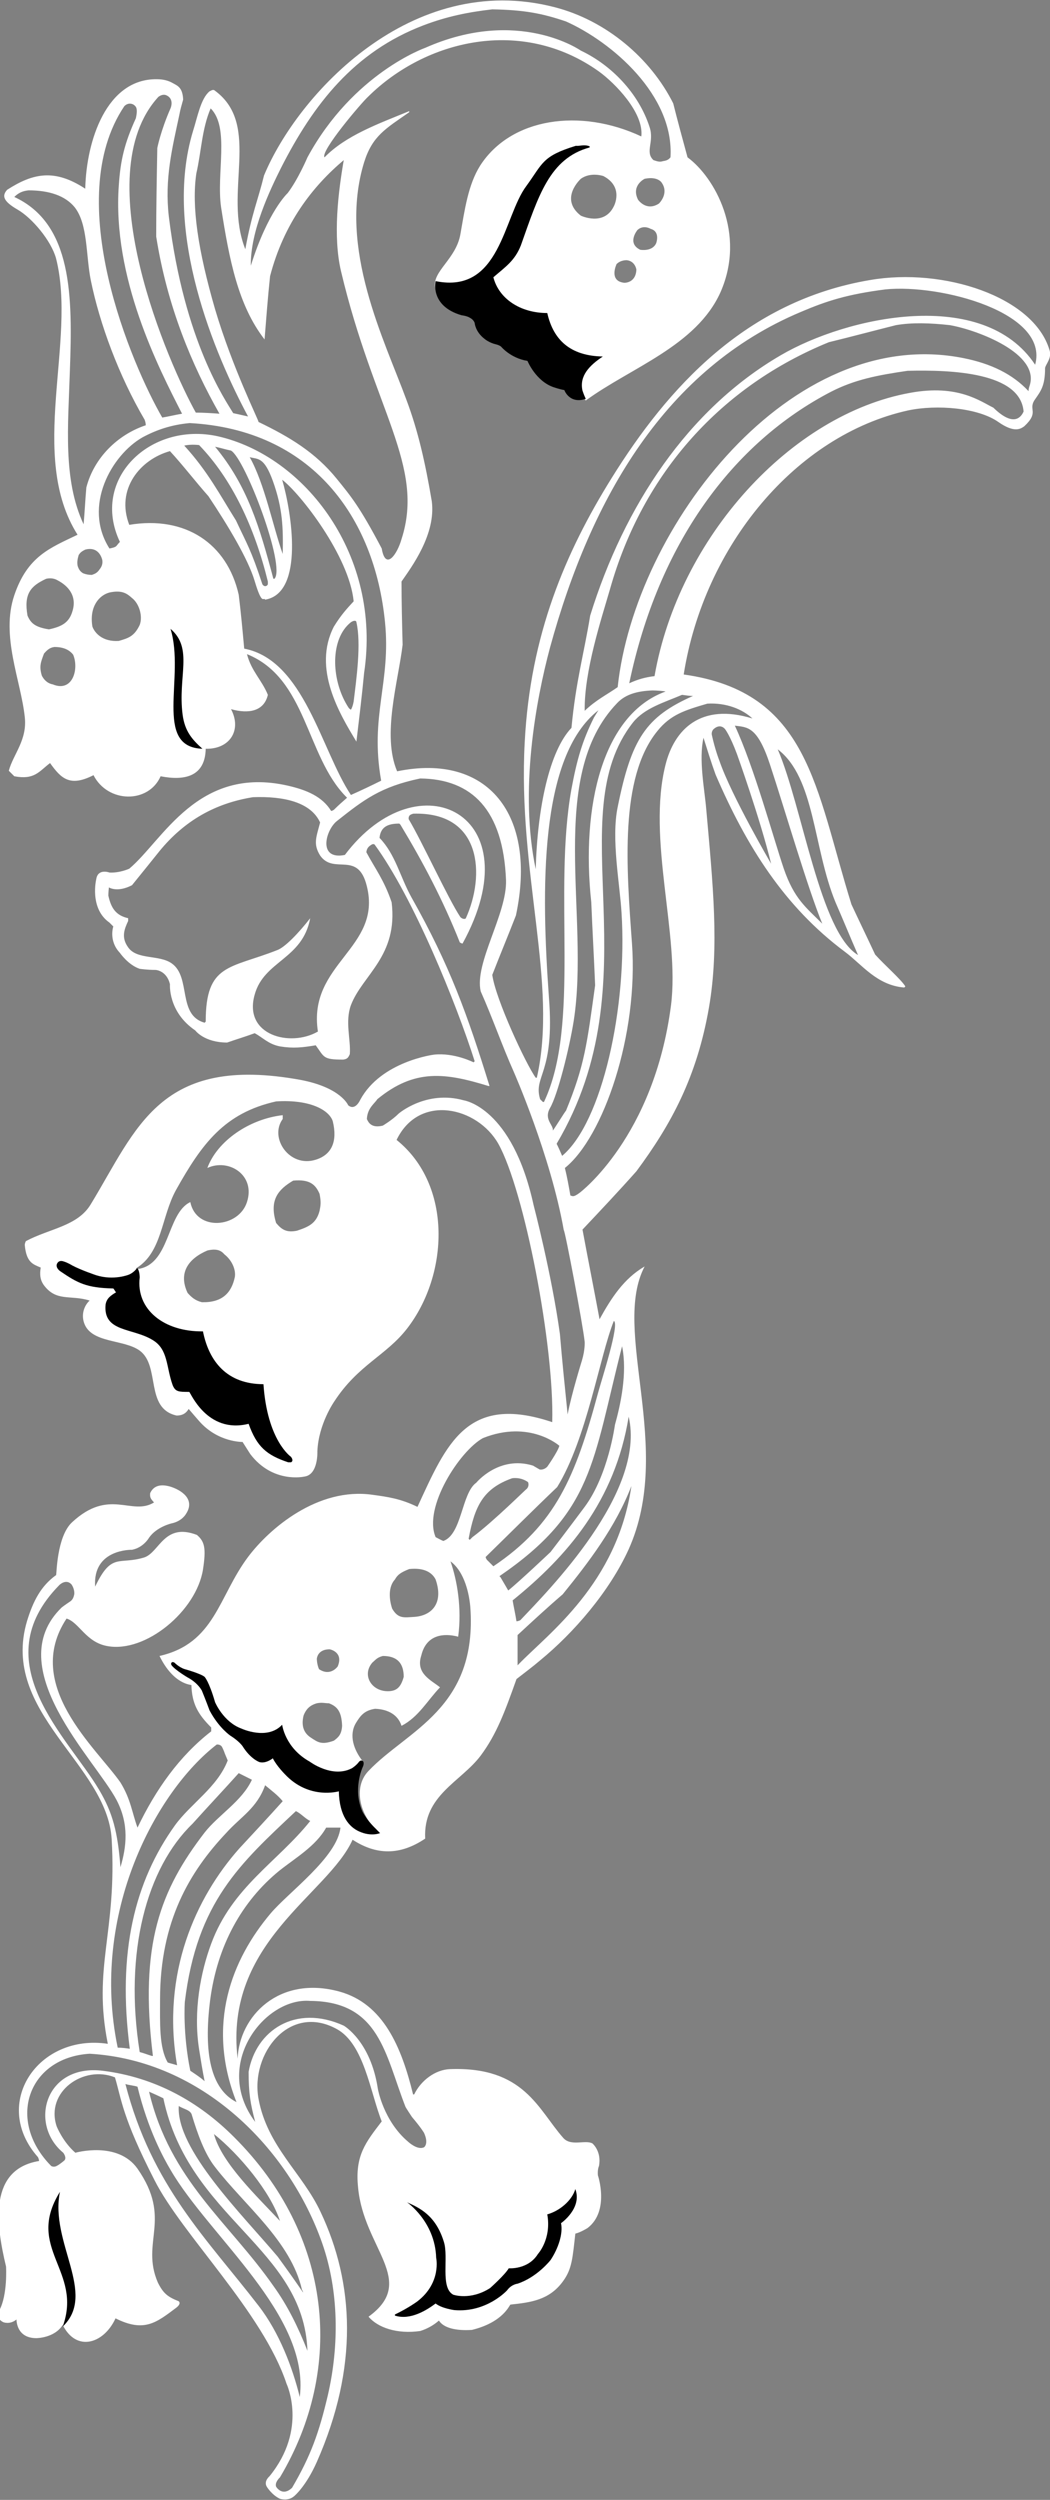 <!-- Generator: Adobe Illustrator 19.2.0, SVG Export Plug-In  -->
<svg version="1.1"
	 xmlns="http://www.w3.org/2000/svg" xmlns:xlink="http://www.w3.org/1999/xlink" xmlns:a="http://ns.adobe.com/AdobeSVGViewerExtensions/3.0/"
	 x="0px" y="0px" width="190.9px" height="454.4px" viewBox="0 0 190.9 454.4" style="enable-background:new 0 0 190.9 454.4;"
	 xml:space="preserve">
<rect x="0" y="0" width="190.9" height="454.4" fill="#808080" stroke="none"/>
<style type="text/css">
	.st0{fill-rule:evenodd;clip-rule:evenodd;fill:#FFFFFF;}
	.st1{fill-rule:evenodd;clip-rule:evenodd;}
</style>
<defs>
</defs>
<g>
	<g>
		<path class="st0" d="M190.8,63.6c-2.9-9.7-19.3-15-32.6-12.7c-22.6,3.8-36.8,19.6-47,36c-8.4,13.5-14.8,28.5-15.8,48
			c-1.3,23.8,6.1,43.9,2.2,61h-0.2c-1.8-2.5-7.3-14.3-7.9-18.7c1.4-3.6,2.9-7.2,4.3-10.8c3.9-18.3-5.1-29.6-21.6-26.2
			c-2.8-6.6,0.2-16.3,1-23c-0.1-3.8-0.2-7.7-0.2-11.5c1.8-2.6,6.3-8.6,5.5-14.6C77.3,84,76,78.3,73.9,72.7
			c-4-10.9-12.5-27.6-7.7-43.2c1.5-4.8,3.9-6.1,8.2-9.1v-0.2c-5.6,2.3-11.5,4.4-15.4,8.4c-0.8-1.1,6.7-9.9,7.9-11
			c10.5-10.4,28-14.6,42-4.6c2.9,2.1,8.2,7.5,7.7,11.8c-11.1-5.2-23.7-3.4-29.3,5.3c-2.2,3.5-2.8,8-3.6,12.5
			c-0.8,4.5-5.1,6.7-4.6,9.6c0.5,2.5,11.3,2,27.4,20.6c8.2-6,20.1-9.9,24.5-19.7c4.7-10.7-1.1-20.9-6-24.5c-0.9-3.3-1.8-6.6-2.6-9.8
			c-4.1-8.2-12.2-15.1-21.6-17.5C74.8-5.4,54.1,17.2,48,31.9c-1.1,4.5-2.2,6.8-3.4,13.4c-4.1-10.3,3-22.5-5.5-28.8
			c-0.3-0.3-0.6-0.1-1,0.1c-1.6,1.3-2.2,4.7-3,7.2c-5.6,18.4,4.1,40.9,10,51.9c-1.3-0.3-2.7-0.6-2.7-0.6
			c-1.3-2.2-8.9-12.9-11.7-35.7c-0.8-6.9,0.6-12.4,1.9-18.5c0.2-1.1,0.4-1.7,0.7-2.8c-0.1-2.2-1-2.5-1.9-3c-0.7-0.4-1.6-0.7-2.9-0.7
			c-9.1-0.1-12.8,11.1-13,19.9c-5.5-3.6-9.4-2.9-14.2,0.2c-1,1.1-0.7,2.1,1.9,3.6s6.1,5.6,7,8.9C14,62.1,5,82.8,14.1,97.2
			c-5,2.4-9.1,3.9-11.5,11c-2.5,7.4,1.2,15.5,1.9,22.1c0.5,4.2-2.1,6.8-2.9,9.8c0.3,0.3,0.6,0.6,1,1c3.7,0.7,4.5-0.9,6.5-2.4
			c2,2.8,3.6,4.4,7.9,2.2c2.6,5.1,10,5.2,12.2,0.2c4.6,0.9,8.1-0.1,8.2-5c4.4,0.1,6.6-3.4,4.6-7.2c3.2,0.9,6,0.4,6.7-2.6
			c-1.1-2.7-3-4.3-3.8-7.4c10.9,4.4,10.7,18.5,18,25.9l0.2,0.2c-0.8,0.7-1.6,1.4-2.4,2.2c-0.2,0.1-0.3,0.2-0.5,0.2
			c-1.6-2.6-4.4-3.8-7.9-4.6c-16.4-3.7-22.7,10-28.8,15.1c0,0-1.7,0.8-3.6,0.7c0,0-2.1-0.8-2.4,1.2c0,0-1.3,5.3,2.4,7.9l0.7,0.7
			c0,0-0.9,2.6,1.2,4.8c0,0,1.5,2.2,3.6,2.9c0,0,1.3,0.2,2.9,0.2c0,0,2,0.1,2.6,2.6c0,0-0.4,5,4.6,8.4c0,0,1.6,2.2,5.8,2.2
			c1.7-0.6,3.4-1.1,5-1.7c1.5,0.8,2.5,2,4.6,2.4c2.4,0.4,4.1,0.2,6.5-0.2c1.6,2.2,1.3,2.6,5,2.6c0.7-0.1,0.9-0.3,1.2-1
			c0.2-2.6-0.9-5.9,0.2-8.9c2.1-5.5,8.6-8.9,7.4-18.7c-1.4-4.1-3-6.1-4.6-9.1c0.1-0.8,0.5-1.1,1-1.4c0.2-0.1,0.3-0.1,0.5,0
			c7.1,9.7,14.9,29,18.2,39.4c-0.1,0.1-0.2,0.2-0.2,0.2c0,0-3.5-1.8-7.2-1.4c0,0-9.6,1.2-13.4,8.2c0,0-0.9,2.1-2.2,1
			c0,0-1.3-3.2-8.6-4.6c-25.7-4.7-29.8,8.8-38.2,22.6c-2.4,4-7.5,4.4-11.8,6.7c-0.1,0.2-0.2,0.5-0.2,0.7c0.3,3.2,1.5,3.5,2.9,4.1
			c-0.2,1.3-0.1,2.2,0.5,3.1c2.3,3.2,4.9,1.8,8.4,2.9c-0.9,0.8-1.6,2.4-1,4.1c1.3,3.7,7.2,2.9,10.1,5c3.8,2.8,0.9,10.5,6.7,11.8
			c0.8,0,1.6-0.2,2.2-1.2c0.5,0.6,1.9,2.2,1.9,2.2c3.4,3.9,7.9,3.8,7.9,3.8l1.4,2.2c4.1,5.4,9.8,4.1,9.8,4.1
			c2.6-0.3,2.4-4.6,2.4-4.6c0.2-5,3.1-9.1,3.1-9.1c4.3-6.6,9.4-8.3,13.2-13.2c7.6-9.8,8.3-26.1-1.9-34.3c4.1-8.5,14.7-6,18.5,0.7
			c4.7,8.4,10.2,36.7,9.8,50.6c-15.5-5.2-19.2,3.9-24.5,15.4c-3.1-1.5-5.3-1.8-8.2-2.2c-9.9-1.4-18.7,6.1-22.6,11.3
			c-5.4,7.2-6,15.7-16.1,18c2.6,5.3,5.8,5.2,5.8,5.3c0.1,3.4,1.2,5.3,3.6,7.7v0.7c-5.8,4.5-10.1,10.6-13.4,17.5
			c-1-2.7-1.2-5.1-3.1-8.2c-4.4-6.3-17.8-17.7-9.8-29.8c2.3,0.7,3.5,4.3,7.4,5c7,1.3,16.2-6.4,17.4-13.9c0.6-3.9,0.3-5.1-1.1-6.3
			c-6-2.3-6.8,3.2-9.6,4.1c-4.6,1.4-5.9-1-8.9,5.3c-0.5-6.9,6.7-6.7,6.7-6.7c2.1-0.4,3.1-2.2,3.1-2.2c1.4-2,4.1-2.6,4.1-2.6
			c1.9-0.4,2.6-1.7,2.6-1.7c1.8-2.7-0.9-4.4-2.9-5c-1.8-0.5-3-0.1-3.6,1.2c-0.1,0.9,0.2,1.1,0.7,1.7c-4.1,2.5-8.1-2.7-14.9,3.6
			c-2.8,2.6-2.8,9.5-2.9,9.6c-2.8,2-4.2,4.8-5.3,8.4c-4.9,16.6,14.6,26,15.4,39.6c1,17-3.5,23.2-0.7,37.2
			c-12.7-1.9-21.3,10.9-12.7,20.6c0.1,0.2,0.2,0.5,0.2,0.7c-9.1,1.5-7.9,11.3-6,19.2c0,0,0.3,5.1-1.2,7.9c0,0-0.8,1.5,0.7,2.2
			c0,0,1.2,0.5,2.4-0.5c0,0-0.1,3.4,3.6,3.4c0,0,3.3,0,4.8-2.4c2.5,5,7.5,3.4,9.6-1.2c5.2,2.6,7.4,0.8,11-1.9
			c0.4-0.3,0.9-0.8,0.5-1.2c-2-0.8-2.8-1.4-3.8-3.4c-3.2-7.4,2.7-11.5-3.7-20.7c-3.6-5.1-11.3-2.9-11.3-2.9c-2.3-2-3.4-4.8-3.4-4.8
			c-2.1-6.3,4.9-11.2,10.6-8.9c1.2,4,1.3,7.2,7.2,18.7c5,9.9,19.7,24,24,37c0,0,3.9,8.2-3.1,16.8c0,0-1.1,0.9-0.5,1.9
			c0,0,0.9,1.5,2.4,2.2c0,0,1.5,0.5,2.6-0.5c0,0,2.1-1.7,4.1-6.2c7.6-17.2,6.8-32.5,0.7-45.4c-3.3-7.1-9.7-11.9-11.3-20.6
			c-1.5-8.2,5.6-17.4,14.2-12.7c5,2.7,6.1,11.5,8.2,16.8c-2.9,3.8-4.9,6.2-4.3,12c1,11.1,10.9,17,1.9,23.5c1.7,2,5.2,3.2,9.4,2.6
			c1.3-0.4,2.5-1.1,3.4-1.9c0.8,1.3,3,1.9,6,1.7c5.7-1.4,6.8-4.5,7-4.6c3.7-0.4,7.1-0.8,9.6-4.3c1.6-2.2,1.7-4.2,2.2-8.6
			c0.9-0.2,2.2-1,2.2-1c4.1-3.1,1.9-9.6,1.9-9.6c-0.1-1.1,0.2-1.7,0.2-1.7c0.5-2.7-1.2-4.1-1.2-4.1c-1.3-0.7-3.9,0.6-5.3-1
			c-4.6-5.2-7.1-13-20.6-12.5c-2.7,0.1-5.3,2.1-6.5,4.6h-0.2c-2.1-8.6-5.4-16.5-13.4-18.7c-11-3-18.2,4.5-18.5,12.2
			c-2.5-21.2,16.4-29.8,20.9-39.8c4.3,2.8,8.6,2.9,13.2-0.2c-0.4-7.9,6.5-10.3,10.1-15.1c2.9-3.9,4.4-8,6.5-13.9
			c1.4-1.1,2.9-2.2,4.3-3.4c6.1-5,12.6-12.5,16.1-20.2c8.3-18.5-3.2-39.8,2.9-51.4c-3.8,2.2-6.1,5.8-8.2,9.6
			c-1-5.4-2.1-10.9-3.1-16.3c3.3-3.5,6.6-7,9.8-10.6c6.3-8.5,11-17.1,13.2-29.8c1.9-11,0.7-22.5-0.5-36c-0.3-3.6-1.4-9-0.5-13
			c0.7,2.2,1.4,4.5,2.2,6.7c5.6,13,12.5,24,23.5,32.2c3.1,2.3,5.8,6.1,10.8,6.5c0.1-0.1,0.2-0.2,0.2-0.2c-0.8-1.3-3.7-3.8-5.5-5.8
			c-1.4-3-2.9-6.1-4.3-9.1c-6.6-21.2-7.7-38.6-30.5-41.8c3.7-23.4,20.4-43.5,40.8-48c5.2-1.1,12.7-0.5,16.4,2.1
			c3,2.1,4.1,1.2,4.7,0.8c2.8-2.6,0.7-3,1.9-4.8c1.1-1.6,1.9-2.5,1.9-5.8C190.1,66.2,191.3,65.1,190.8,63.6z M5,111.9
			c-0.7-4,0.6-5.4,3.4-6.7c0.9-0.2,1.6,0,2.1,0.3c1.9,1,3.5,2.8,2.7,5.5c-0.6,2.2-2,2.9-4.3,3.4C6.4,114,5.6,113.3,5,111.9z
			 M9.6,124.4c-1.1-0.2-1.7-1-2-1.6c-0.5-1.7-0.2-2.4,0.4-4c0.6-0.7,1.1-1.1,1.9-1.2c1.6,0,2.7,0.5,3.4,1.4
			C14.4,121.6,13.2,125.9,9.6,124.4z M42.7,232.1c-0.6,2.9-2.3,4.7-6,4.6c-1.2-0.3-1.9-0.9-2.6-1.7c-1.7-3.6,0.1-6.2,3.6-7.7
			c1.7-0.4,2.5,0,3.1,0.7C42.2,229.1,42.9,230.8,42.7,232.1z M58.1,220.1c-0.6,2.3-2,2.9-4.1,3.6c-1.9,0.4-2.8-0.2-3.8-1.4
			c-1.3-4.2,0.4-6.1,3.1-7.7c3.1-0.3,4.1,0.8,4.8,2.4C58.4,218.5,58.3,219.1,58.1,220.1z M57.4,210.8c-4.8,1.5-8.5-4-6-7.4v-0.7
			c-6.1,0.7-11.9,4.7-13.7,9.6c3.9-1.8,8.8,1.3,7.2,6.2c-1.5,4.7-9.2,5.4-10.3,0c-4.4,2.1-3.6,11.6-9.8,12.2v-0.2
			c4.7-2.9,4.5-9.3,7.2-14.2c4.7-8.4,8.8-14,18.2-16.1c6.4-0.4,9.7,1.7,10.3,3.6C61.4,207.5,60.3,209.9,57.4,210.8z M57.6,301.5
			c0.3-1.9,2.4-1.7,2.4-1.7s2.5,0.5,1.4,3.1c0,0-1.3,1.9-3.4,0.5C57.6,302.5,57.6,301.5,57.6,301.5z M36.2,372.5
			c0.3,1.9,0.6,3.8,1,5.8c-0.6-0.6-2.6-1.9-2.6-1.9c-1.4-6.8-1-12.5-1-12.5c2.2-18.2,10.1-25.2,20.2-34.7c1,0.5,1.6,1.3,2.6,1.8
			c-5.9,7.4-14.2,12-18,22.3C36.5,358.4,35.1,365.5,36.2,372.5z M48.2,324.5c1.2,1,2.3,1.8,3.2,2.9c-2.6,2.9-5.3,5.8-7.9,8.6
			c-7.9,8.9-14.2,22.7-11.3,39.4c-0.6-0.2-1.1-0.3-1.7-0.5c-1.6-2.7-1.4-7.2-1.4-11.5c0-14.2,5.4-23.2,12-30.2
			C43.8,330.2,46.7,328.7,48.2,324.5z M45.8,323.5c-1.8,3.9-6.1,6.4-8.6,9.6c-8,10.4-11.9,20.3-9.4,40.6h-0.2
			c-0.7-0.2-1.4-0.5-2.2-0.7c-2.9-18.2,1.3-33.5,9.6-41.5c2.6-2.9,5.8-6.3,8.4-9.2C44.2,322.7,45,323.1,45.8,323.5z M18,325.3
			c-5.6-9.5-21.1-23.1-7.2-37.2c0,0,1.2-1.2,2.2-0.1c0,0,0.6,0.8,0.5,1.8c-0.1,0.4-0.2,1-0.9,1.4c0,0-0.9,0.6-1.4,1
			c-11.2,10.9,6.1,27.6,10,35c2.3,4.4,1.8,8.5,0.7,12.2C21.4,333,20.5,329.5,18,325.3z M39.4,317.1c0,0,0.7-0.1,1,0.5
			c0,0,0.3,0.6,0.5,1.2c0,0,0.3,0.7,0.5,1.2c-1.9,4.9-6.7,7.8-9.6,11.8c-7.3,10.2-10.5,23-8.2,40.6c-0.7-0.1-1.4-0.2-2.2-0.2
			C16.3,347.7,28.5,325.5,39.4,317.1z M47,419.1c-9.4-12.2-19.4-21.7-24.2-40.3c0.5,0.2,1.7,0.3,2.2,0.5c1.9,7.8,4.7,12.9,6,15.1
			c7,12.1,25.4,26.4,23.5,41.3C53.2,430.4,50.8,424,47,419.1z M39.1,393.9c5.4,7,13.8,13.5,15.8,22.3c0.1,0.2,0.2,0.3,0.2,0.5
			c-1.5-2.2-3-4.3-4.6-6.5c-6.4-7.6-18.5-19.5-18-27.4c0.9,0.6,2.2,0.7,2.4,1.7C35.9,387.8,37.2,391.5,39.1,393.9z M38.9,387.9
			c4.6,3.7,10.3,10.5,12,15.8C46.9,399.4,40.3,393.2,38.9,387.9z M55.9,427.3c-1.7-4.3-3.6-8.2-6.2-11.8
			c-8.1-11.6-18.8-19.2-22.6-35.3c0.9,0.4,1.8,0.8,2.6,1.2C34.3,403.3,55.2,408.5,55.9,427.3z M56.4,363.7
			c12.6,0.1,13.6,9.7,17.3,19.2c0,0.1,1.2,1.9,1.2,1.9c1.7,2,2.2,2.9,2.2,2.9c0.9,2,0,2.6,0,2.6c-1.2,0.6-2.9-1-2.9-1
			c-4.5-3.8-5.5-9.6-5.5-9.6c-1.3-8.7-6.2-11.5-6.2-11.5c-8.8-4-16,0.9-17.3,8.4c0,3.8,0.3,5.7,1.2,9.1
			C38.5,375.2,48.2,363,56.4,363.7z M58.6,407.8c3,8.6,3.1,18.5,1,27.6c-1.6,6.8-3.1,11-6.5,16.8c-1.8,1.7-2.9-0.2-2.9-0.2
			c-0.3-0.8,0.7-1.7,0.7-1.7c11.8-19.8,9.6-44-8.4-61.9c-6.3-6.3-14.2-10.8-23.8-12c-10.5-1.3-13.5,9.7-7.2,14.9
			c0,0,0.7,0.9,0.2,1.4c0,0-0.8,0.7-1.4,1c0,0-0.5,0.3-1,0c-8.2-8.3-4.2-19.7,7-20.4C36.8,374.5,52.6,390.6,58.6,407.8z M49.2,347.8
			c-7,8.3-11.8,20.1-6.2,34.3c-4.7-2.4-6-8.9-4.8-18.5c1.3-10,5.8-18,12.5-23.5c3-2.4,6.7-4.5,8.6-7.9h2.6
			C61.3,337.6,52.5,343.9,49.2,347.8z M60.7,316.4c-2.2,0.8-2.9,0.3-4.1-0.5c-1.3-0.8-1.9-2.1-1.4-4.1c0.4-1,1-1.8,2.4-2.2
			c1-0.2,1.4,0,2.2,0c1.6,0.6,2.3,1.6,2.4,4.1C62.1,315.3,61.5,315.8,60.7,316.4z M99.8,181.3c-1.4-19.5-1.8-43.8,9-52.2
			c-0.2,0.3-0.6,1-0.8,1.3c-2.1,4.2-3.1,7.6-4.1,13c-3.4,18.8,1.7,42.8-5,56.9h-0.2c-0.2-0.2-0.3-0.3-0.5-0.5
			C96.9,195.5,100.9,195.3,99.8,181.3z M107.5,164c0.2,5,0.5,10.1,0.7,15.1c-1.5,10.8-1.9,14.5-5.3,22.8c-0.1,0-2.3,3.6-2.4,3.6
			c0.2-1-1.7-2-0.5-4.1c1.4-2.4,3.5-10.8,4.3-15.8c3-19.1-5-44.4,7.9-57.8c1.6-1.7,3.9-2.2,6.4-2.3c0.7,0,2.2,0.1,2.4,0.2
			C109.6,129.8,105.6,146.5,107.5,164z M105.6,39.2c-4-3.1,0-6.7,0-6.7c1.8-1.3,4.1-0.5,4.1-0.5c3.8,2,1.9,5.5,1.9,5.5
			C109.8,41.2,105.6,39.2,105.6,39.2z M113.5,51.4c-2.9-0.3-1.4-3.4-1.4-3.4c0.8-0.8,1.9-0.7,1.9-0.7c1.5,0.2,1.7,1.7,1.7,1.7
			C115.6,51.5,113.5,51.4,113.5,51.4z M119.3,44.2c-0.7,1.6-2.9,1.2-2.9,1.2c-2.5-1.2-0.5-3.6-0.5-3.6c1.1-1,2.4-0.2,2.4-0.2
			C120.1,42.1,119.3,44.2,119.3,44.2z M119.8,37c-2.3,1.5-3.8-0.7-3.8-0.7c-1.3-2.6,1.2-3.8,1.2-3.8c2.4-0.5,3.1,0.7,3.1,0.7
			C121.7,35.2,119.8,37,119.8,37z M51.1,30.5C57,18.9,64.4,9.4,77,4.6c4.2-1.6,8.1-2.4,12.5-2.9c5.7,0.1,9,0.7,13.4,2.2
			c8.3,3.7,19.7,13.4,19,24.7c-0.4,0.5-0.8,0.6-1.4,0.7c-0.6,0.2-1.1,0-1.7-0.2c-1.6-1.5,0.2-3.3-0.7-6c-2-6.2-7-11.3-12.5-13.9
			c0,0-11.4-8-28.3-0.5c0,0-13.1,4.6-21.4,19.9c0,0-1.7,4-3.6,6.5c0,0-3.6,3.3-6.7,13.2C45.5,42,49.1,34.5,51.1,30.5z M39.1,56.2
			c-3.1-10.7-4.3-18.7-3.4-24.7c0.9-3.9,1-8.1,2.6-11.8c3.5,3.5,1,11.8,1.9,18c1.5,9.6,3.1,17.8,7.9,24c0.3-3.8,0.6-7.7,1-11.5
			c2.5-9.6,7.7-16.3,13.4-21.1c-1,5.8-2,13.8-0.5,20.2c6,25.3,15.3,35.4,11,48.7c-0.8,2.8-2.9,5.8-3.6,1.7c-4-7.6-5.6-9.5-8.2-12.7
			c-3.9-4.8-8.6-7.6-14.2-10.3C47.1,76.5,42.3,67,39.1,56.2z M28.8,17.6c0.7-0.5,1.3-0.5,1.9,0c0.9,0.8,0.3,2.1,0.3,2.1
			c-1.8,4.1-2.4,7.2-2.4,7.2c-0.1,5.4-0.2,10.7-0.2,16.1c2,12.7,6.5,23.4,11.5,32.2c-1.4-0.1-2.9-0.2-4.3-0.2
			C30.8,66.4,15.6,32,28.8,17.6z M22.6,19.3c0.8-0.8,1.7-0.4,2,0c0.4,0.4,0.3,1.3,0.1,2.2c-2.1,4.6-2.8,7.7-3.1,12.2
			c-1.2,16.8,7.2,33.1,11.5,41.5c-1.2,0.2-2.4,0.5-3.6,0.7C24,66.4,11.1,36.4,22.6,19.3z M12.7,67.5c0.5-13.6,0.5-26.8-10.1-31.7
			c0.8-0.8,1.6-1.1,2.6-1.2c3.8,0,6.7,1,8.4,3.1c2.4,3.1,2,8.7,2.9,13.2c1.6,7.9,5.1,17.4,9.8,25.4c0.1,0.3,0.2,0.6,0.2,1
			c-5.1,1.7-9.4,5.9-10.8,11.3c-0.2,2.2-0.3,4.5-0.5,6.7C11.4,87.2,12.4,77.3,12.7,67.5z M15.1,104.2c-0.5-0.3-0.8-0.7-1-1.4
			c-0.1-0.7,0-1.2,0.2-1.9c0.3-0.5,0.6-0.7,1.2-1c1.9-0.5,2.8,0.7,3.1,1.9c0.1,0.7-0.1,1.2-0.5,1.7c-0.4,0.6-0.8,0.8-1.4,1
			C16.1,104.5,15.6,104.4,15.1,104.2z M25.4,113.6c-1,2.1-2.1,2.4-3.8,2.9c-3,0.2-4.4-1.5-4.8-2.6c-0.6-3.6,1.2-5.7,3.1-6.2
			c2.3-0.5,3.2,0.2,4.1,1C25.3,109.7,26,112,25.4,113.6z M44.4,117.9c-0.3-3.3-0.6-6.6-1-9.8c-2.1-9.3-9.7-14.4-19.9-12.7
			c-2.5-6.5,2-11.9,7.4-13.4c2.4,2.6,4.6,5.5,7,8.2c3.6,5.4,7.2,11.4,8.4,15.4c1.4,4.7,1.6,2.8,1.9,3.4c7.2-1.2,4.8-16,3.1-21.8
			c3.3,2.5,12.2,13.9,13,22.1c-1.3,1.4-2.3,2.5-3.6,4.6c-3.9,7.6,1,15.8,4.1,20.9c0.5-4.2,1-8.3,1.4-12.5
			c3.2-21.3-10.7-39.4-26.6-43c-12.3-2.7-23.2,7.8-17.8,19.2c-0.8,0.8-0.4,0.9-1.9,1.2c-4.9-7.7,0.4-17,6-20.2
			c2.6-1.4,5.3-2.3,8.6-2.6c22.1,1.2,33.6,17,35.5,36.2c1.1,11-2.8,17-0.7,28.8c-1.8,0.9-3.7,1.8-5.5,2.6
			C58.4,136.4,55.3,120,44.4,117.9z M49.9,105.2h-0.2c-2.5-9.4-4.7-16.9-10.6-24c1,0.2,1.9,0.5,2.9,0.7C44.6,83.4,52,103,49.9,105.2
			z M45.4,83.1c1.5,0.4,2.6-0.1,4.2,4.3c1.8,5,1.9,8.5,1.8,13.3C49.6,95.6,48.1,87.9,45.4,83.1z M48.7,105.7c0,0.2,0,0.3,0,0.5
			c-0.1,0.3-0.6,0.6-1,0c-2.1-6.4-2.8-7.3-4.8-11.6C40,90,37.8,85.7,33.5,81c1.2-0.3,2.7-0.1,2.7-0.1
			C42.2,87.1,46.3,95.9,48.7,105.7z M64.8,113.1c0.9,3.9,0,10.3-0.5,14.4c-0.1,0.6-0.3,1.2-0.5,1.5c-0.4-0.2-0.5-0.5-0.7-0.8
			c-2.9-4.8-3.1-12.1,0.7-15.1C64.4,112.7,64.8,112.8,64.8,113.1z M66.7,161.1c2.8,11.3-10.8,14-8.9,26.4c-5,2.9-13.6,0.7-11.5-6.7
			c1.7-6.2,8.7-6.4,10.1-13.9c-2.1,2.7-4.6,5.3-6,5.8c-8.6,3.4-13,2.4-13,13c-0.1,0.1-0.2,0.2-0.2,0.2c-5-1.4-2.4-8.3-6-10.8
			c-2.3-1.6-6.3-0.6-7.9-2.9c-1.3-1.8-0.7-3.3,0-4.8v-0.5c-2.2-0.5-3.1-1.8-3.6-4.1c0,0,0-0.7,0.1-1.5c0,0,1.5,1,4.2-0.4
			c1.7-2.1,3.4-4.2,5-6.2c4.5-5.5,10.1-8.7,17-9.8c5.6-0.2,10.5,0.9,12.2,4.6c-0.7,2.7-1.3,3.9,0,6
			C60.7,159.1,65.1,154.5,66.7,161.1z M87.8,261.4c8.5-3.4,13.9,1.4,13.9,1.4c-0.3,1.1-2.2,3.8-2.2,3.8c-0.7,0.7-1.4,0.5-1.4,0.5
			l-1.2-0.7c-6.2-1.9-10.3,3.1-10.3,3.1c-2.7,1.9-2.6,9.4-6,10.6c-0.5-0.2-1-0.5-1.4-0.7C76.9,274,83.6,263.7,87.8,261.4z
			 M71.8,287.1c0.5-0.9,1.1-1.3,2.6-1.9c2.8-0.3,4.2,0.7,4.8,1.9c1.5,4.3-0.7,6.6-3.9,6.8c-1.8,0.1-2.9,0.4-4-1.5
			C70.7,290.6,70.6,288.4,71.8,287.1z M67.7,302.2c0.6-0.5,0.8-0.9,1.9-1.2c2.6,0,3.8,1.3,3.8,3.8c-0.5,1.8-1.2,2.5-2.6,2.6
			C67.6,307.6,65.7,304.5,67.7,302.2z M67,321.9c-3,3.1-1.3,8.3,1.4,10.6c0.1,0.1,0.2,0.6,0.2,0.7c-4.1,0.5-6.3-8.5-2.6-13
			c-1.7-2.1-2.6-4.8-1.3-7c0.8-1.3,1.5-2.3,3.5-2.6c2.5,0.1,4.2,1.2,4.8,3.1c3.1-1.6,4.7-4.6,7-7c-1.6-1.3-4.5-2.5-3.4-5.8
			c0.9-3.8,4.1-4.1,6.7-3.4c0.7-5.2-0.2-10.3-1.4-13.7c2.2,1.6,3.3,5,3.6,8.2C86.9,310.6,74,314.5,67,321.9z M85.9,279.4l-0.5,0.5
			c-0.1-0.1-0.2-0.2-0.2-0.2c1.1-5.9,2.6-9.1,7.9-11c0,0,1.5-0.3,2.9,0.7c0,0,0.3,0.6-0.2,1.2C95.8,270.5,89.8,276.5,85.9,279.4z
			 M94.3,302.5l-0.2,0.2v-5.5c2.7-2.5,5.4-5,8.2-7.4c4.7-5.8,9.6-12.2,12.5-19.7C112.2,287.9,99.7,296.9,94.3,302.5z M94.6,294.5
			c-0.2,0.1-0.5,0.2-0.7,0.2c-0.2-1.3-0.5-2.6-0.7-3.8c9.9-8,18.6-18,21.1-33.4C117.5,271.3,99.6,289.2,94.6,294.5z M111.8,259
			c0,0-1.2,9.1-5.5,14.9c0,0-3.5,4.7-6.2,8.2c0,0-5.7,5.4-7.7,7c0,0-0.8-1.4-1.4-2.4l-0.2-0.2c17.1-11.7,16.9-20.7,22.3-41.8
			C114.1,249.6,112.8,255.4,111.8,259z M111.6,240.1c1.1,0.5-2.2,10.6-2.9,13.2c-4.1,15.2-7.7,23.8-19,31.4
			c-0.4-0.4-0.8-0.8-1.2-1.2c-0.1-0.2-0.2-0.3-0.2-0.5c4.3-4.2,8.6-8.5,13-12.7C106.7,261.5,109,246.6,111.6,240.1z M106.3,243.9
			c0,0,0.1,1.4-0.5,3.4c0,0-1.9,6.1-2.6,9.8c-0.5-4.9-1-9.8-1.4-14.6c-1.5-10.9-4.8-23.5-4.8-23.5c-3.9-17.8-12.7-19-12.7-19
			c-6.8-1.9-11.8,2.4-11.8,2.4c-1.2,1.2-2.9,2.2-2.9,2.2c-2,0.5-2.6-0.5-2.9-1.2c0.1-2,1.4-2.8,1.9-3.6c6.8-5.6,12.4-4.8,20.2-2.4
			H89c-4-12.9-7.2-21.9-14.2-34.3c-2.1-3.8-2.9-7.8-5.8-10.8c0.2-2,1.5-2.6,3.6-2.6l0.2,0.2c4.1,6.8,7.7,13.6,10.8,21.4
			c0.2,0.1,0.3,0.2,0.5,0.2c12.9-23.5-8-33.9-21.4-16.1c-5,1-3.5-4.6-1.4-6.2c4.8-3.8,7.9-6.2,15.1-7.7c9.4,0.1,15.1,5.7,15.6,18.5
			c0.2,6.1-5.8,15.1-4.6,20.2c2.1,4.7,3.9,9.9,6,14.6c0,0,6.7,15.2,9.1,28.8C102.7,223.5,106,240.9,106.3,243.9z M75.1,147.9
			c12.6-0.4,13.1,11.3,9.6,19c-0.1,0.2-0.6,0.2-1-0.2c-2.2-3.3-7-13.8-9.4-17.8C74.2,148,75,148,75.1,147.9z M130.8,138.3
			c0,0-0.8-2-1.4-4.8c0,0-0.1-0.7,0.5-1.1c0,0,1-0.9,1.9,0.1c0,0,0.9,1.1,2.2,4.6c0,0,4.2,11.7,6.2,19.9
			C140.2,157,133,144.7,130.8,138.3z M151.9,164c1.4,3.2,2.7,6.4,4.1,9.6c-6.9-4.1-10.1-26.9-14.6-37.4
			C148.2,141.4,147.8,154,151.9,164z M140,139c2.8,8.5,6.8,22.3,9.5,28.9c-3-3-5.1-4.5-7-10c-1.9-5.6-5.4-18.5-8.9-26
			C135.9,132.2,137.7,132,140,139z M136.8,130.6c-9.4-2.9-14.2,2-15.8,8.4c-3.4,13.5,2.6,30.9,1,43.7c-3.1,24-16.6,34.1-16.6,34.1
			c-1.2,0.9-1.3,0.6-1.7,0.5c-0.3-1.7-0.6-3.4-1-5c7-5.6,13.4-24.2,12.2-40.8c-1-13.8-2.3-30.1,4.6-38.6c2.4-3,5-3.8,9.1-5
			C132,127.7,135,128.9,136.8,130.6z M126,126.5c-8.6,3.8-11.2,7.8-13.7,20.2c-1.2,5.8,0.4,14,0.7,19.2c1.1,17.1-3.5,38.1-10.8,44.2
			c-0.3-0.7-0.6-1.4-1-2.2c17.7-29.9,0.4-59.5,13.9-76.6c2.1-2.6,5.6-3.6,8.9-5C124.7,126.4,125.4,126.5,126,126.5z M180.6,74.1
			c-2.3-1.1-6.4-4.3-15.1-2.7c-21.7,3.9-42.1,26.3-46.5,51.5c-1.7,0.2-3.1,0.6-4.6,1.3c5.3-25.4,18.8-43.7,36.7-53
			c4.3-2.2,8.4-3,13.9-3.8c8.1-0.2,20.5,0.3,21.1,7.4C185.7,75.7,184.4,77.8,180.6,74.1z M187.2,70.1c-0.1,0.3-0.2,0.6-0.2,1
			c-2.9-3.1-6.8-5-11.8-6c-31.4-6.3-59.8,30.7-62.9,59.8c-2,1.4-3.9,2.3-6,4.3c-0.1-7.2,3-16.6,4.6-22.1c6-21.3,20.4-37,39.8-44.9
			c4.1-1,8.2-2.1,12.2-3.1c2.9-0.5,6.2-0.4,9.8,0C177.8,60,189.1,64.3,187.2,70.1z M188.2,66.3c-9.4-14.2-34.2-8.8-46.3-1.7
			c-16.8,9.8-28.4,27.3-34.6,47.3c-1.1,6.8-2.6,11.9-3.4,20.4c-4,4.2-6.2,14.5-6.5,25.7c-3-14.2,0-30.6,2.6-40.3
			c7.5-27.4,21.1-50.7,45.6-61c4.7-2,8.4-3.2,15.4-4.1C171,51.6,190.8,56.8,188.2,66.3z"/>
	</g>
</g>
<g>
	<g>
		<path class="st1" d="M109.6,64.8c-5.9-0.1-9-3-10.1-7.9c-4.9,0-8.8-2.6-9.8-6.5c2.2-1.9,3.9-3,5-5.8c3.2-9,5.2-15.8,12.5-17.8
			c0-0.1,0-0.2,0-0.2c-0.9-0.4-2,0-2.5-0.1c-6.2,1.9-6,3.2-9,7.3c-4.2,5.6-4.7,19.7-16.5,17.3c0,0-1.1,4.5,4.7,6.2
			c0,0,1,0.1,1.6,0.5c0,0,0.6,0.3,0.8,0.9c0,0,0.1,1.6,1.8,2.9c0,0,0.8,0.7,2.1,1c0,0,0.5,0.1,0.9,0.4c0,0,1.7,2.1,4.8,2.6
			c0,0,1.5,3.7,4.8,4.8c0,0,1.2,0.4,1.9,0.5c0,0,0.9,2.6,3.9,1.6c0,0-0.3-0.6-0.6-1.5C105.3,68.3,107.2,66.4,109.6,64.8z
			 M36.8,136.1c-1.9-1.7-3.2-3.2-3.6-6.2c-0.9-7,2-12-2.2-15.6C33.7,123,27.8,135.8,36.8,136.1z M34.4,253c0.2,0,3.2,7.7,10.8,5.8
			c1.5,4.2,3.3,5.7,7.2,7c0.2,0,0.3,0,0.5,0c0,0,0.6-0.2,0-1c0,0-4.3-2.9-5-13.2c-6.6,0-9.9-4.1-11-9.6c-7.1,0.1-12.2-4-11.5-9.8
			c0,0,0-1.4-0.5-1.7c0,0-0.5,0.8-1.5,1.2c0,0-2.7,1.1-5.9,0.1c0,0-2.7-0.9-4.4-1.8c0,0-0.8-0.5-1.5-0.7c-1.1-0.4-1.3,0.6-1.3,0.6
			c-0.1,0.7,0.7,1.2,0.7,1.2c3.1,2.1,4.7,3,9.6,3.1c0.2,0.2,0.3,0.5,0.5,0.7c-1,0.6-1.7,1.1-1.9,2.2c-0.5,5.1,4.9,4.2,8.6,6.5
			c2.8,1.7,2.4,4.9,3.6,8.2C31.9,253,32.5,253,34.4,253z M99.5,402.5c0.8,4.5-1.7,7.2-1.7,7.2c-1.8,2.9-5.3,2.6-5.3,2.6
			c-0.7,1.2-3.4,3.6-3.4,3.6c-3.6,2.3-6.7,1.2-6.7,1.2c-2.4-1.3-0.8-6.8-1.7-9.6c-1.5-4.9-4.5-6.2-6.7-7.2c0,0,5.1,3.5,5.3,10.1
			c0,0,1,4.5-3.4,7.9c0,0-1.6,1.2-4.1,2.4c0,0.1,0,0.2,0,0.2c2.8,0.9,5.8-1,7.4-2.2c1.1,0.9,3.4,1.2,3.4,1.2
			c5.9,0.5,9.6-3.6,9.6-3.6c0.8-1.1,1.9-1.2,1.9-1.2c3.6-1.2,6-4.3,6-4.3c1.4-2.1,2.3-4.8,1.9-6.7c0,0,3.9-2.7,2.6-6.2
			C104,400,101.7,401.9,99.5,402.5z M10.9,398.4c-6.4,10.3,4.2,14.3,0.5,24.5C17.7,416.9,9,407.6,10.9,398.4z M67.1,331.1
			c-0.8-1-1.2-1.8-1.2-1.8c-1.8-4,0-8,0-8c0.3-0.6,0.2-0.9,0.2-0.9c0-0.3-0.3-0.4-0.4-0.4c-0.2,0-0.4,0.2-0.4,0.2
			c-0.5,0.7-1.3,1.2-1.3,1.2c-3.6,1.9-7.7-1.2-7.7-1.2c-4.5-2.5-5-6.7-5-6.7c-2.7,2.9-7.4,0.7-7.4,0.7c-3.3-1.2-4.8-4.8-4.8-4.8
			c-1.1-3.8-1.9-4.6-1.9-4.6c-0.7-0.6-3.6-1.4-3.6-1.4c-1-0.3-1.9-1.2-1.9-1.2c-0.4-0.2-0.5,0-0.5,0c-0.2,0.2,0,0.5,0,0.5
			c0.7,0.9,2.9,2.2,2.9,2.2c1.9,1,2.6,2.4,2.6,2.4c0.7,1.7,1.4,3.6,1.4,3.6c1.7,3.2,3.8,4.6,3.8,4.6c1.6,1,2.2,1.9,2.2,1.9
			c1.5,2.4,3.1,2.9,3.1,2.9c1.2,0.3,2.4-0.7,2.4-0.7c0.7,1.4,2.2,2.9,2.2,2.9c4.4,4.7,9.8,3.1,9.8,3.1c0.1,4.5,1.9,6.5,3.7,7.3
			c2.2,1,3.8,0.3,3.8,0.3C67.9,332,67.7,331.8,67.1,331.1z"/>
	</g>
</g>
</svg>
